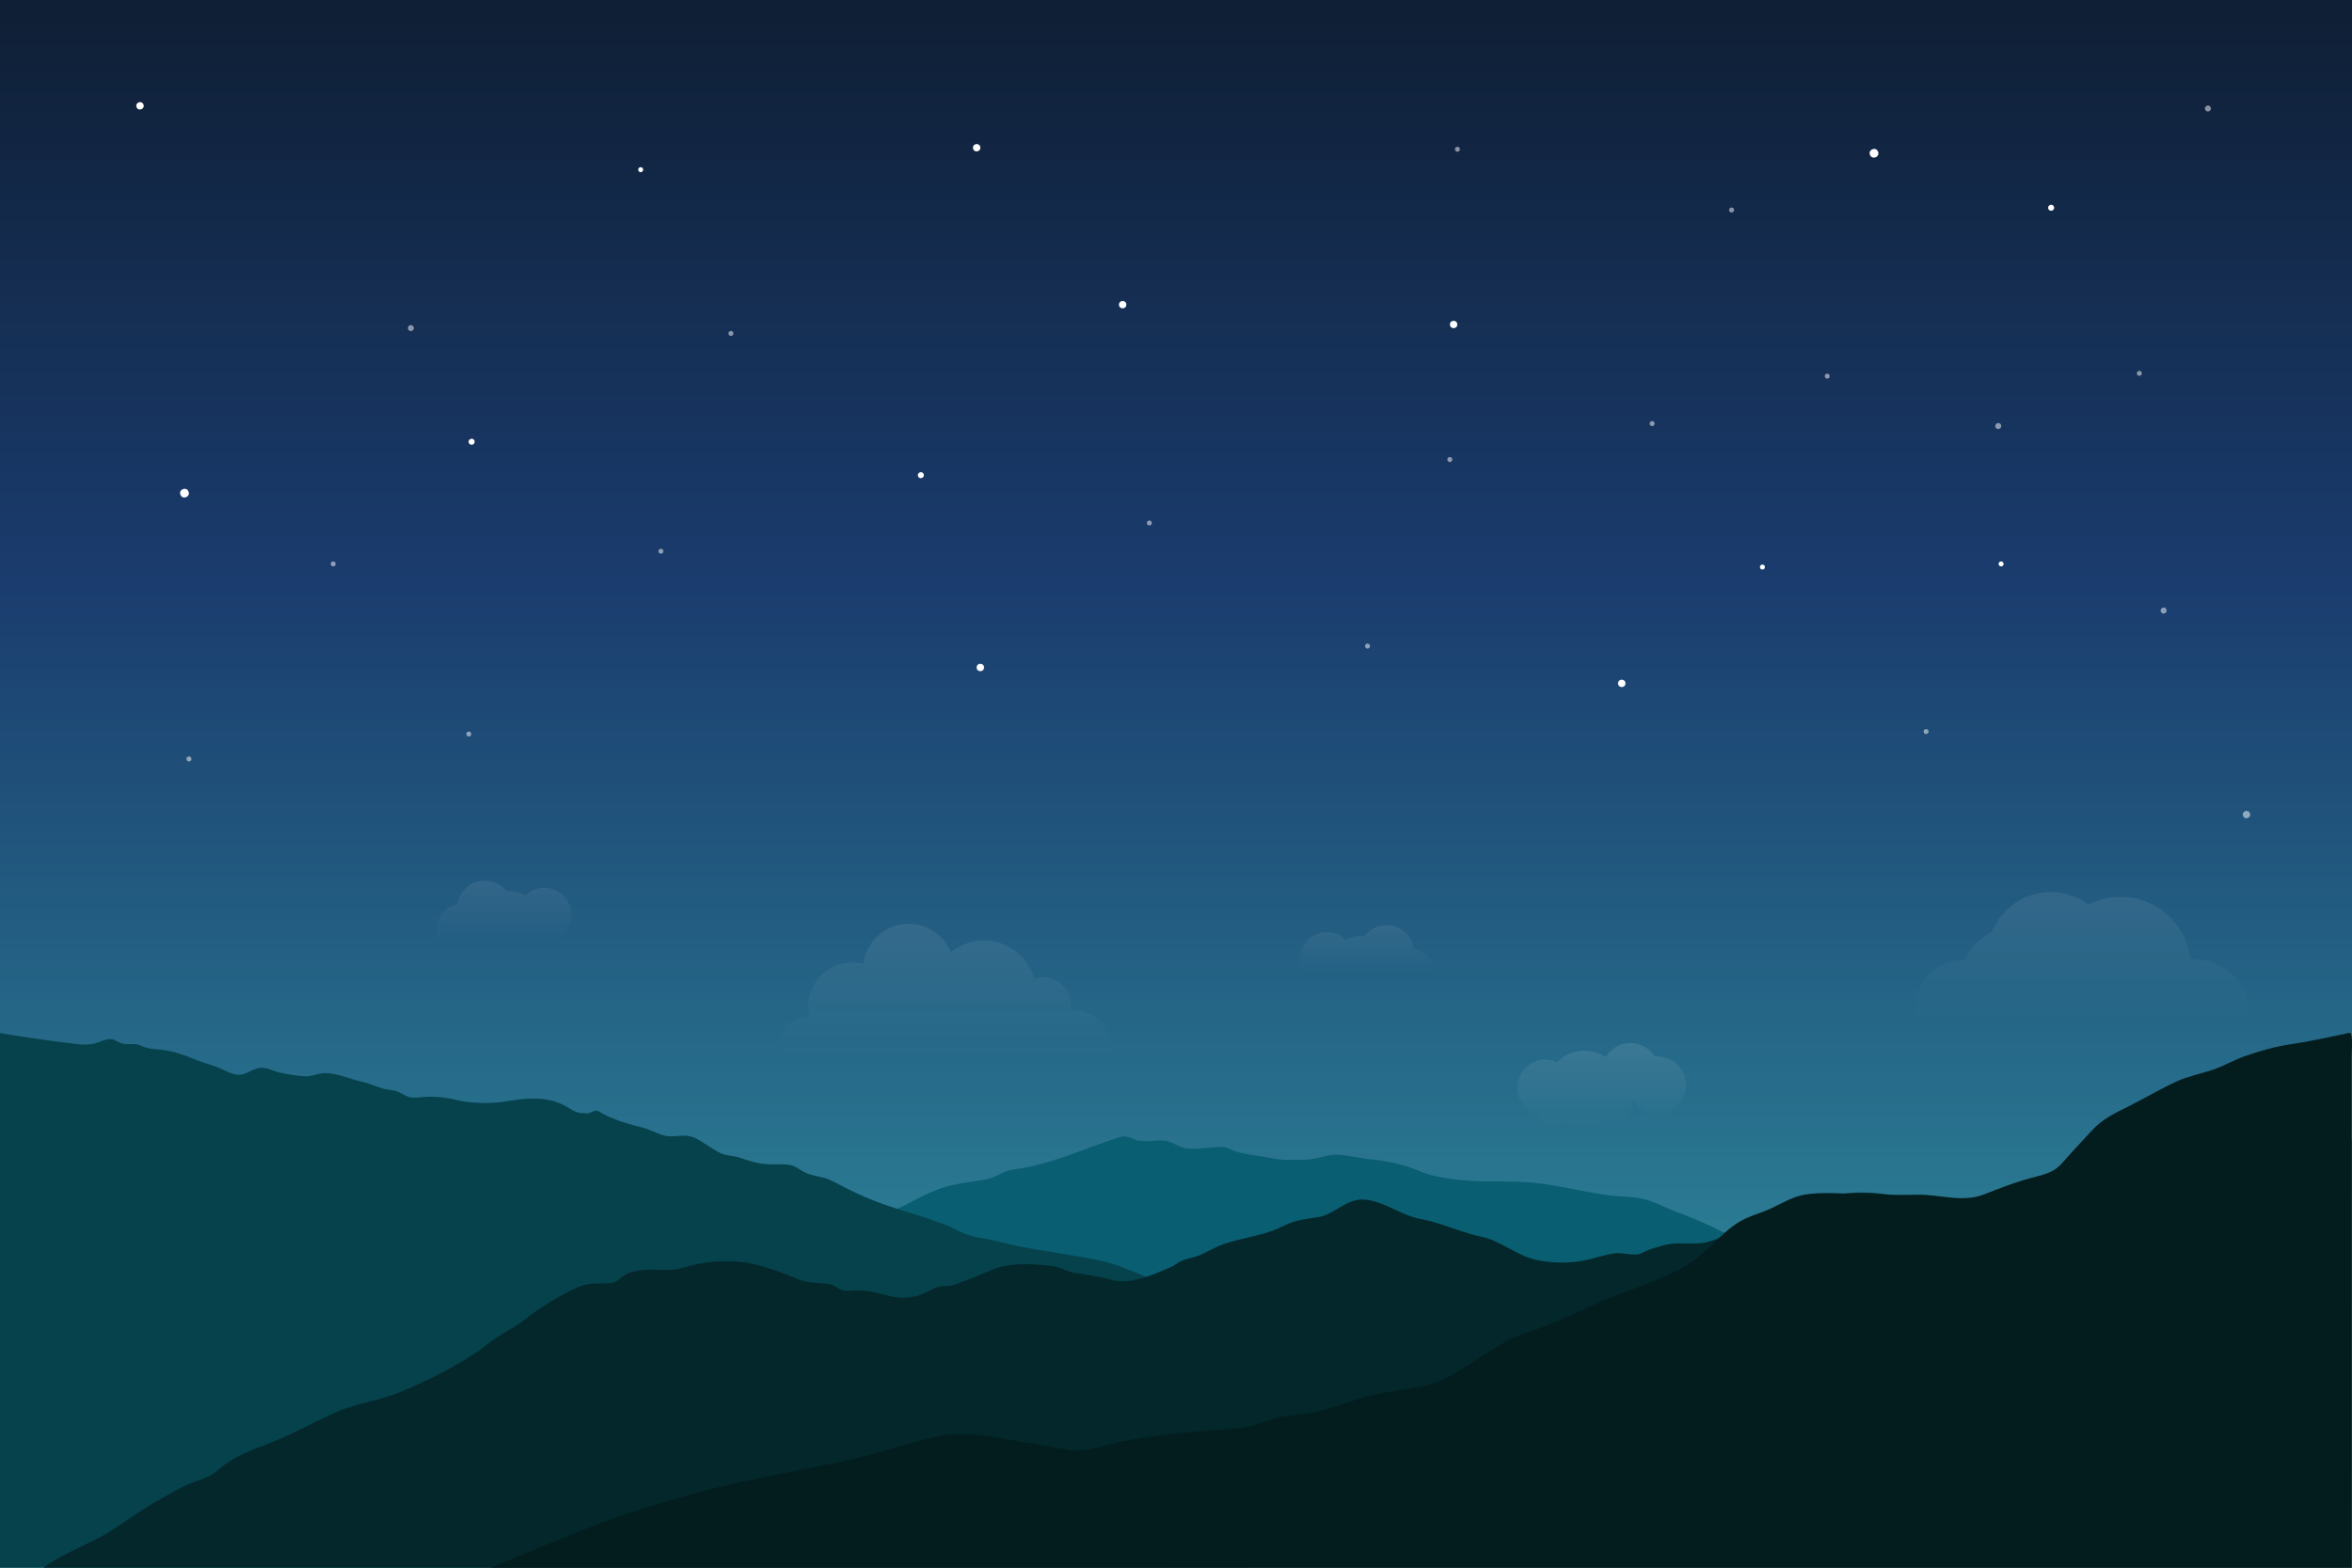 <svg xmlns="http://www.w3.org/2000/svg" xmlns:xlink="http://www.w3.org/1999/xlink" viewBox="0 0 3000 2000"><rect x="0" y="0" width="3000" height="2000" fill="#808080" stroke="none"/><defs><style>.cls-1{fill:url(#linear-gradient);}.cls-2,.cls-3{fill:#fff;}.cls-3{opacity:0.5;}.cls-4,.cls-5,.cls-6,.cls-7,.cls-8{fill-rule:evenodd;opacity:0.1;}.cls-4{fill:url(#linear-gradient-2);}.cls-5{fill:url(#linear-gradient-3);}.cls-6{fill:url(#linear-gradient-4);}.cls-7{fill:url(#linear-gradient-5);}.cls-8{fill:url(#linear-gradient-6);}.cls-9{fill:#095e72;}.cls-10{fill:#05424c;}.cls-11{fill:#03272b;}.cls-12{fill:#031d1e;}</style><linearGradient id="linear-gradient" x1="1500" y1="2000" x2="1500" gradientUnits="userSpaceOnUse"><stop offset="0" stop-color="#339ba6"/><stop offset="0.63" stop-color="#1a3c6e"/><stop offset="0.99" stop-color="#0f1f36"/></linearGradient><linearGradient id="linear-gradient-2" x1="1207" y1="1142.38" x2="1207" y2="1347.81" gradientUnits="userSpaceOnUse"><stop offset="0" stop-color="#fff"/><stop offset="0.22" stop-color="#fff" stop-opacity="0.76"/><stop offset="0.6" stop-color="#fff" stop-opacity="0.36"/><stop offset="0.87" stop-color="#fff" stop-opacity="0.1"/><stop offset="1" stop-color="#fff" stop-opacity="0"/></linearGradient><linearGradient id="linear-gradient-3" x1="642.98" y1="1105.5" x2="642.98" y2="1201.42" xlink:href="#linear-gradient-2"/><linearGradient id="linear-gradient-4" x1="1743.94" y1="1162.5" x2="1743.94" y2="1240.12" xlink:href="#linear-gradient-2"/><linearGradient id="linear-gradient-5" x1="2655.72" y1="1097.15" x2="2655.72" y2="1301.37" xlink:href="#linear-gradient-2"/><linearGradient id="linear-gradient-6" x1="2042.98" y1="1330.69" x2="2042.98" y2="1437.77" xlink:href="#linear-gradient-2"/></defs><title>Night Sky 2</title><g id="Layer_2" data-name="Layer 2"><g id="Layer_1-2" data-name="Layer 1"><rect class="cls-1" width="3000" height="2000"/><circle class="cls-2" cx="1245.73" cy="188.45" r="4.7"/><circle class="cls-2" cx="817.2" cy="216.47" r="3.16"/><circle class="cls-3" cx="2728.74" cy="476.29" r="3.16"/><circle class="cls-3" cx="2456.74" cy="933.29" r="3.16"/><circle class="cls-2" cx="2247.99" cy="723.44" r="3.16"/><circle class="cls-3" cx="597.99" cy="936.44" r="3.16"/><circle class="cls-3" cx="424.99" cy="719.44" r="3.16"/><circle class="cls-3" cx="1858.99" cy="190.44" r="3.16"/><circle class="cls-3" cx="1744.29" cy="824.26" r="3.16"/><circle class="cls-3" cx="1849.29" cy="586.26" r="3.16"/><circle class="cls-2" cx="1431.95" cy="388.68" r="4.7"/><circle class="cls-2" cx="601.56" cy="563.58" r="3.8" transform="translate(-169.92 273.22) rotate(-22.51)"/><circle class="cls-2" cx="2616.26" cy="265.16" r="3.8" transform="translate(97.79 1021.74) rotate(-22.51)"/><circle class="cls-3" cx="524.03" cy="418.58" r="3.8" transform="translate(-120.32 232.49) rotate(-22.51)"/><circle class="cls-3" cx="2816.25" cy="138.48" r="3.8" transform="translate(161.53 1088.69) rotate(-22.51)"/><circle class="cls-2" cx="1174.58" cy="606.27" r="3.8" transform="translate(-142.62 495.83) rotate(-22.51)"/><circle class="cls-3" cx="2759.75" cy="779.03" r="3.8" transform="translate(-88 1115.82) rotate(-22.51)"/><circle class="cls-2" cx="235.31" cy="629.16" r="5.53" transform="translate(-222.93 138.01) rotate(-22.51)"/><circle class="cls-2" cx="1854.09" cy="413.98" r="4.7" transform="translate(-9.11 43.13) rotate(-1.33)"/><circle class="cls-2" cx="1250.43" cy="851.58" r="4.7" transform="translate(-19.42 29.24) rotate(-1.33)"/><circle class="cls-3" cx="1466.02" cy="667.22" r="3.16" transform="translate(-15.09 34.21) rotate(-1.33)"/><circle class="cls-3" cx="843.02" cy="703.22" r="3.16" transform="translate(-16.1 19.76) rotate(-1.33)"/><circle class="cls-3" cx="241.02" cy="968.22" r="3.16" transform="translate(-22.41 5.86) rotate(-1.33)"/><circle class="cls-3" cx="2107.3" cy="540.43" r="3.16" transform="translate(-11.97 49.03) rotate(-1.33)"/><circle class="cls-3" cx="932.3" cy="425.43" r="3.16" transform="translate(-9.62 21.74) rotate(-1.33)"/><circle class="cls-2" cx="2552.4" cy="719.45" r="3.16" transform="translate(-16 59.4) rotate(-1.33)"/><circle class="cls-3" cx="2208.65" cy="267.93" r="3.16" transform="translate(-5.62 51.31) rotate(-1.33)"/><circle class="cls-3" cx="2330.65" cy="479.93" r="3.16" transform="translate(-10.51 54.19) rotate(-1.33)"/><circle class="cls-2" cx="2068.57" cy="871.86" r="4.7" transform="translate(-19.67 48.23) rotate(-1.33)"/><circle class="cls-3" cx="2548.82" cy="543.59" r="3.8" transform="translate(-2.26 1076.49) rotate(-23.84)"/><circle class="cls-2" cx="2390.36" cy="195.62" r="5.53" transform="translate(124.86 982.75) rotate(-23.84)"/><circle class="cls-2" cx="178.56" cy="135.01" r="4.7" transform="translate(-38.08 78.64) rotate(-22.51)"/><circle class="cls-3" cx="2865.41" cy="1039.3" r="4.7" transform="translate(-179.59 1176.09) rotate(-22.51)"/><path class="cls-4" d="M1366.33,1288.1l-1,0a35.26,35.26,0,0,0-46.26-39.47,66.52,66.52,0,0,0-106.25-33.83,58,58,0,0,0-111.35,14.93,56.13,56.13,0,0,0-68.87,67.92c-.76,0-1.53-.08-2.3-.08a35.2,35.2,0,1,0,19.16,64.74,66.55,66.55,0,0,0,92.2,29.62,83.15,83.15,0,0,0,100.75-5.82,72,72,0,0,0,85.57-9,52.75,52.75,0,1,0,38.39-89Z"/><path class="cls-5" d="M694.37,1132.59a34.7,34.7,0,0,0-24.11,9.68,47.1,47.1,0,0,0-21.69-5.26q-1.2,0-2.39.06a35.29,35.29,0,0,0-62.79,16.82A30.41,30.41,0,1,0,608,1206.76a47.14,47.14,0,0,0,84-5.74c.79.05,1.58.09,2.38.09a34.26,34.26,0,1,0,0-68.53Z"/><path class="cls-6" d="M1803.54,1210.89a35.29,35.29,0,0,0-62.79-16.82q-1.19-.06-2.39-.06a47.1,47.1,0,0,0-21.69,5.26,34.44,34.44,0,1,0-24.11,58.84c.8,0,1.59,0,2.38-.09a47.14,47.14,0,0,0,84,5.74,30.53,30.53,0,1,0,24.63-52.87Z"/><path class="cls-7" d="M2800.43,1224.21c-2.23,0-4.43.11-6.6.32a89.32,89.32,0,0,0-129.92-70.38,80,80,0,0,0-122.83,34.92,71.68,71.68,0,0,0-35.34,36.47c-1.11-.06-2.22-.1-3.34-.1a59.11,59.11,0,1,0,28.32,111,54.18,54.18,0,0,0,94.24,17.39,50.47,50.47,0,0,0,78.22-.86,52.93,52.93,0,0,0,84.45,5.47,67.73,67.73,0,1,0,12.79-134.25Z"/><path class="cls-8" d="M2115.18,1347.83a36.87,36.87,0,0,0-4.58.15,36.57,36.57,0,0,0-62.58.71,48.75,48.75,0,0,0-62,6.38,35.93,35.93,0,1,0-23.9,67.52,20.46,20.46,0,0,0,34.26,8.6,48.77,48.77,0,0,0,56.32-5.25,21.5,21.5,0,0,0,30.08-19,21.66,21.66,0,0,0-.15-3.36l.29,0a36.53,36.53,0,1,0,32.25-55.71Z"/><path class="cls-9" d="M2314.34,1633.67c-37.38-18.51-73.79-39.18-110.67-58.67a533.14,533.14,0,0,0-64.21-28.38c-14.62-5.44-28.32-13.57-43.61-17.07-14.11-3.23-29-2.53-43.32-4.52-29.87-4.16-59.23-11.44-89.14-15.3-32.46-4.19-65.5-.76-98-4.08a279.75,279.75,0,0,1-39.72-6.52c-11.35-2.85-21.63-8.4-32.89-11.63a237.44,237.44,0,0,0-44.89-8.52c-14.23-1.23-29.1-5.59-43.29-5.78-13.05-.17-25.67,5.84-39,6.22-15.27.43-29.52,1.12-44.57-2s-32.31-4.19-46.89-9.11c-4.42-1.49-8.35-4.21-13-4.93-6-.94-13,.43-19,.86-10.05.71-22.86,2.6-32.71,0-8.28-2.21-15.07-8-23.85-9-11.08-1.2-22.6,1.84-33.68-.08-5.31-.92-9.8-4.32-15.09-5.15-4.87-.76-8.7.78-13.28,2.28-40.63,13.25-79.89,31.66-122.09,38.33-7.74,1.22-15.27,2-22.29,5.56-8.09,4-14.6,7.41-23.77,8.89-17.06,2.74-32.88,4.36-49.51,9.2-23.1,6.72-43,19.69-64.88,29.73-9.62,4.42-20.26,7.06-29.15,12.71-11.48,7.3-23.8,13.22-35.48,20.27-19.82,12-40.35,22.59-60.15,34.65-4.92,3-22.79,10.06-22.66,16.76.13,7.35,15.76,13.25,20.7,16.38,6.73,4.27,12.53,5.58,20.56,7.3,75.64,16.17,152.34,29.87,228.84,41.34,35.93,5.39,73.57,3.48,109.75,3.22,54.77-.4,108.94-4.36,163.49-8.54,96-7.36,192.44-10.54,288.66-14.33,62.61-2.46,124.86-3.87,187.16-10.64,48.54-5.27,97-10.87,145.63-15.7,37.58-3.74,73.7-5,111.34-4.89,12.67,0,25.83.18,38.37-2C2311.78,1639.89,2322.48,1637.7,2314.34,1633.67Z"/><path class="cls-10" d="M0,1318c28,4.49,56.24,8.9,84.36,12.25,11.72,1.4,24.24,3.89,35.92,1.09,6.47-1.55,12.38-5.19,19.15-5.6,7-.42,10.36,3.93,16.65,5.52,9.13,2.32,15.18-1.34,23.92,2.9,8.11,3.93,16,4.1,24.91,5,17.43,1.83,30.48,7.19,46.79,13.57,7.09,2.77,14.33,5,21.56,7.32,8.88,2.88,18.9,9.07,27.88,10.86,9.46,1.88,18.5-5.35,27-7.88,10.05-3,19.75,3.43,29.54,5.56a214.31,214.31,0,0,0,31.31,4.52c8,.49,15.56-3.41,23.5-3.93,15.54-1,33.54,7.42,48.47,10.67,10.17,2.22,19.93,7,30.13,9.56,4.4,1.1,9.08,1.22,13.41,2.35,5.91,1.54,10.77,5.61,16.54,7.43,7.14,2.25,15.42.38,22.8.1a129.37,129.37,0,0,1,37,3.73c19.87,4.89,44.66,5.21,64.89,2,29.16-4.6,55.14-7.35,80.94,9.18,8.67,5.56,12.16,5.89,22.3,6.17,4.63.12,7.56-3.45,11.72-3.4,2.69,0,6.77,3.22,9.1,4.38,16.28,8.17,31.89,12.78,49.55,17.13,9.3,2.29,17.53,7.15,26.52,9.86,9.38,2.83,19.76.06,29.34.63,12.23.72,20.16,8.3,30.31,14.28,5.27,3.11,10.84,7.15,16.7,9.14,6.34,2.15,13.29,2.07,19.77,4.11,8.61,2.71,16.63,5.6,25.52,7.39,12.92,2.59,25,.9,37.83,2,8.66.74,15.1,7.08,22.91,10.52,10.14,4.47,21.7,4.57,31.41,9.42,15.85,7.91,31,16,47.41,22.83,31.09,13.05,63.47,20.65,95,32.49,15.5,5.81,29.94,15.43,46.58,17.85,18.46,2.68,36,8.05,54.25,11.56,31.87,6.12,64.09,10.5,96,16.76,31,6.07,58,20.51,87.14,31.76,30.34,11.73,58.12,30.68,87.51,44.58,10.39,4.91,21.2,7.72,31.87,11.89,17.46,6.83,34.53,14.7,51.61,22.43,5.48,2.48,20.46,6,22.46,11.92,1.58,4.65-2.44,14.26-3.59,18.66-6.86,26.38-15.79,52.27-24.52,78.08-18.49,54.67-38,109-57.95,163.17q-1.87,5.08-3.74,10.16H0Z"/><path class="cls-11" d="M2999.46,2000V1454.21c-16,1.61-31.94,3.32-47.95,4.39-10.25.68-20.76.4-30.63,3.76-5.46,1.86-10.24,5.07-15.78,6.86-7.2,2.32-14.66,2.5-21.93,4.34-6,1.52-7.62,4.17-12.34,7.62-5.07,3.7-11.15,5-17,6.85-5.52,1.72-11.36,3.37-16.16,6.72-6.22,4.34-8.59,8.56-16.83,9.33-12.44,1.17-25-1.85-37.49-.69-16.61,1.53-36.08,4.37-52,9.58-4.25,1.39-7.29,4.22-11.22,6-5.17,2.32-10.93,3.07-16.2,5.43-14.17,6.33-28.58,10-43,15.71-9.47,3.74-17.39,11-27,14.08-11.6,3.66-24.1,1.35-35.81,5.19-10.67,3.5-21.8,6.62-33.09,7.65-14.16,1.29-29.47,4.11-42.92-1.2-15.22-6-30.47-12.41-45.27-19.38-14.34-6.75-27.43-14.81-43.14-18-33.69-6.77-65.1-10.66-99-2.35-22.88,5.61-47.72,14.26-68.09,26.21a283,283,0,0,1-30.35,15c-12,5.22-25.09,5-37.25,9.71-10.42,4.06-19.66,8.14-30.92,9.12-14.22,1.23-28.57-1.4-42.6,1.8-7.07,1.62-14.24,3.9-21.16,6.08-5.14,1.62-9.69,5.35-15,6.12-10.05,1.47-20.62-2.55-30.83-1-14.65,2.25-28.88,7.77-43.67,9.93-18.58,2.71-39.62,2.12-57.89-2.41-23.48-5.82-43.54-23.74-67-28.75-26.36-5.63-50.83-17.71-77.65-22.66-24.79-4.58-45.44-22.06-70.73-24.76-23.49-2.51-38.73,18.74-59.94,22.18-9.76,1.58-19.69,2.78-29.26,5.37-8.54,2.32-16.25,6.78-24.42,10.15-24.09,9.93-50.85,11.87-74.76,22.07-9,3.83-17.19,9.09-26.53,12.4-6.64,2.36-14,3.32-20.4,6.27-4.47,2.06-7.84,5.58-12.37,7.45-24.79,10.23-51.45,23.85-78.52,15.88-10.43-3.07-21.58-4.4-32.28-6.59-5.66-1.16-11.3-1-16.9-2.75-8.6-2.65-16.51-6.89-25.6-7.93-25-2.84-53.7-4.5-77.16,5.81-10.76,4.73-21.56,9.37-32.68,13.2-4.48,1.55-8.85,3.59-13.3,5.08-7,2.36-14.49.67-21.53,3-9.56,3.15-17.95,9.38-27.94,11.67a74.29,74.29,0,0,1-35.65-.87c-15.74-4.36-29.67-7.41-46-6.27-6,.42-10.24.66-15.46-2.11-4.34-2.3-6.32-4.87-11.64-5.91-14.66-2.86-27.94-.85-42.22-6.91a395.74,395.74,0,0,0-45.81-16.47c-26.44-7.63-54.1-7.95-81.11-2.69-10.92,2.13-23,7.1-33.81,7.44-17.9.56-36-2-53.16,3.66-10.21,3.36-14.08,12.7-24.41,13.33-15,.93-28.12-.91-42.26,5.58a338.82,338.82,0,0,0-67.38,41.21c-10.81,8.51-23.1,14.48-34.5,22.09-10.08,6.73-19.4,14.55-29.52,21.22a492.55,492.55,0,0,1-52,29.55c-17,8.48-34.23,16.47-52.17,22.89-24.61,8.81-49.86,12-73.9,22.87-25.36,11.51-49.65,24.95-75.39,35.66-25.57,10.64-52.24,18.4-73,37.16-10,9-20.29,11.53-32.61,16.26-17,6.53-32.66,16.37-48.5,25.3-25.81,14.56-48.53,33.7-75,47.15C99.95,1975.42,76,1984.83,55.62,2000Z"/><path class="cls-12" d="M626.14,2000q60.19-25.38,120.88-49.59c51.32-20.35,102.85-35.8,156.28-49.76,57.87-15.12,117-24.55,175.46-37.2,37-8,72.71-19.86,109.21-29.37,38.93-10.14,81-.72,119.65,6.2,18.31,3.28,36.67,5.88,55,9.3,18.5,3.47,33.23-2.28,51-6.54,40.48-9.72,83.06-14.48,124.49-17.77,17.91-1.42,36.43-1.72,54.07-5.34,14.41-3,27.77-9.63,42.42-12.47,15.5-3,31.08-2.83,46.46-6.63,16.41-4,32.3-9.62,48.26-15.13,26.52-9.17,55.68-11.62,83.17-16.73,22.53-4.18,38.09-13.53,57.48-25.7,24.41-15.33,49.87-34.43,77.57-43.33,33.49-10.76,64.39-26.39,96.67-40.29,37.89-16.32,77.89-26.51,112.9-49.26,24.16-15.7,42-42.81,68.15-55.3,11.11-5.31,23.42-8.48,34.74-13.93,13.44-6.47,27.64-14.86,42.57-17.23,22.54-3.58,47.16-1,69.86-.63,23.94.38,48,1.68,72,.91,29.12-.93,58.25,10.73,86.77-.64,16.58-6.61,33-12.84,50.1-18.18,12.14-3.8,27.75-6.13,38.75-12.81,7.58-4.6,13.73-13,19.68-19.4,9.77-10.53,19.37-21.22,29.22-31.67,13.83-14.67,28.93-21.51,46.94-30.54,20.62-10.33,40.88-22.54,61.88-31.94,13.8-6.17,29.19-9.18,43.52-13.88s27.38-12.48,41.71-17.58c19.4-6.9,39.53-12.55,59.91-15.57,22.45-3.32,43.86-8,66-12.63,9.37-1.95,9.55-3.44,10.59,3.56,1.21,8.11,0,17.37,0,25.55V2000Z"/></g></g></svg>